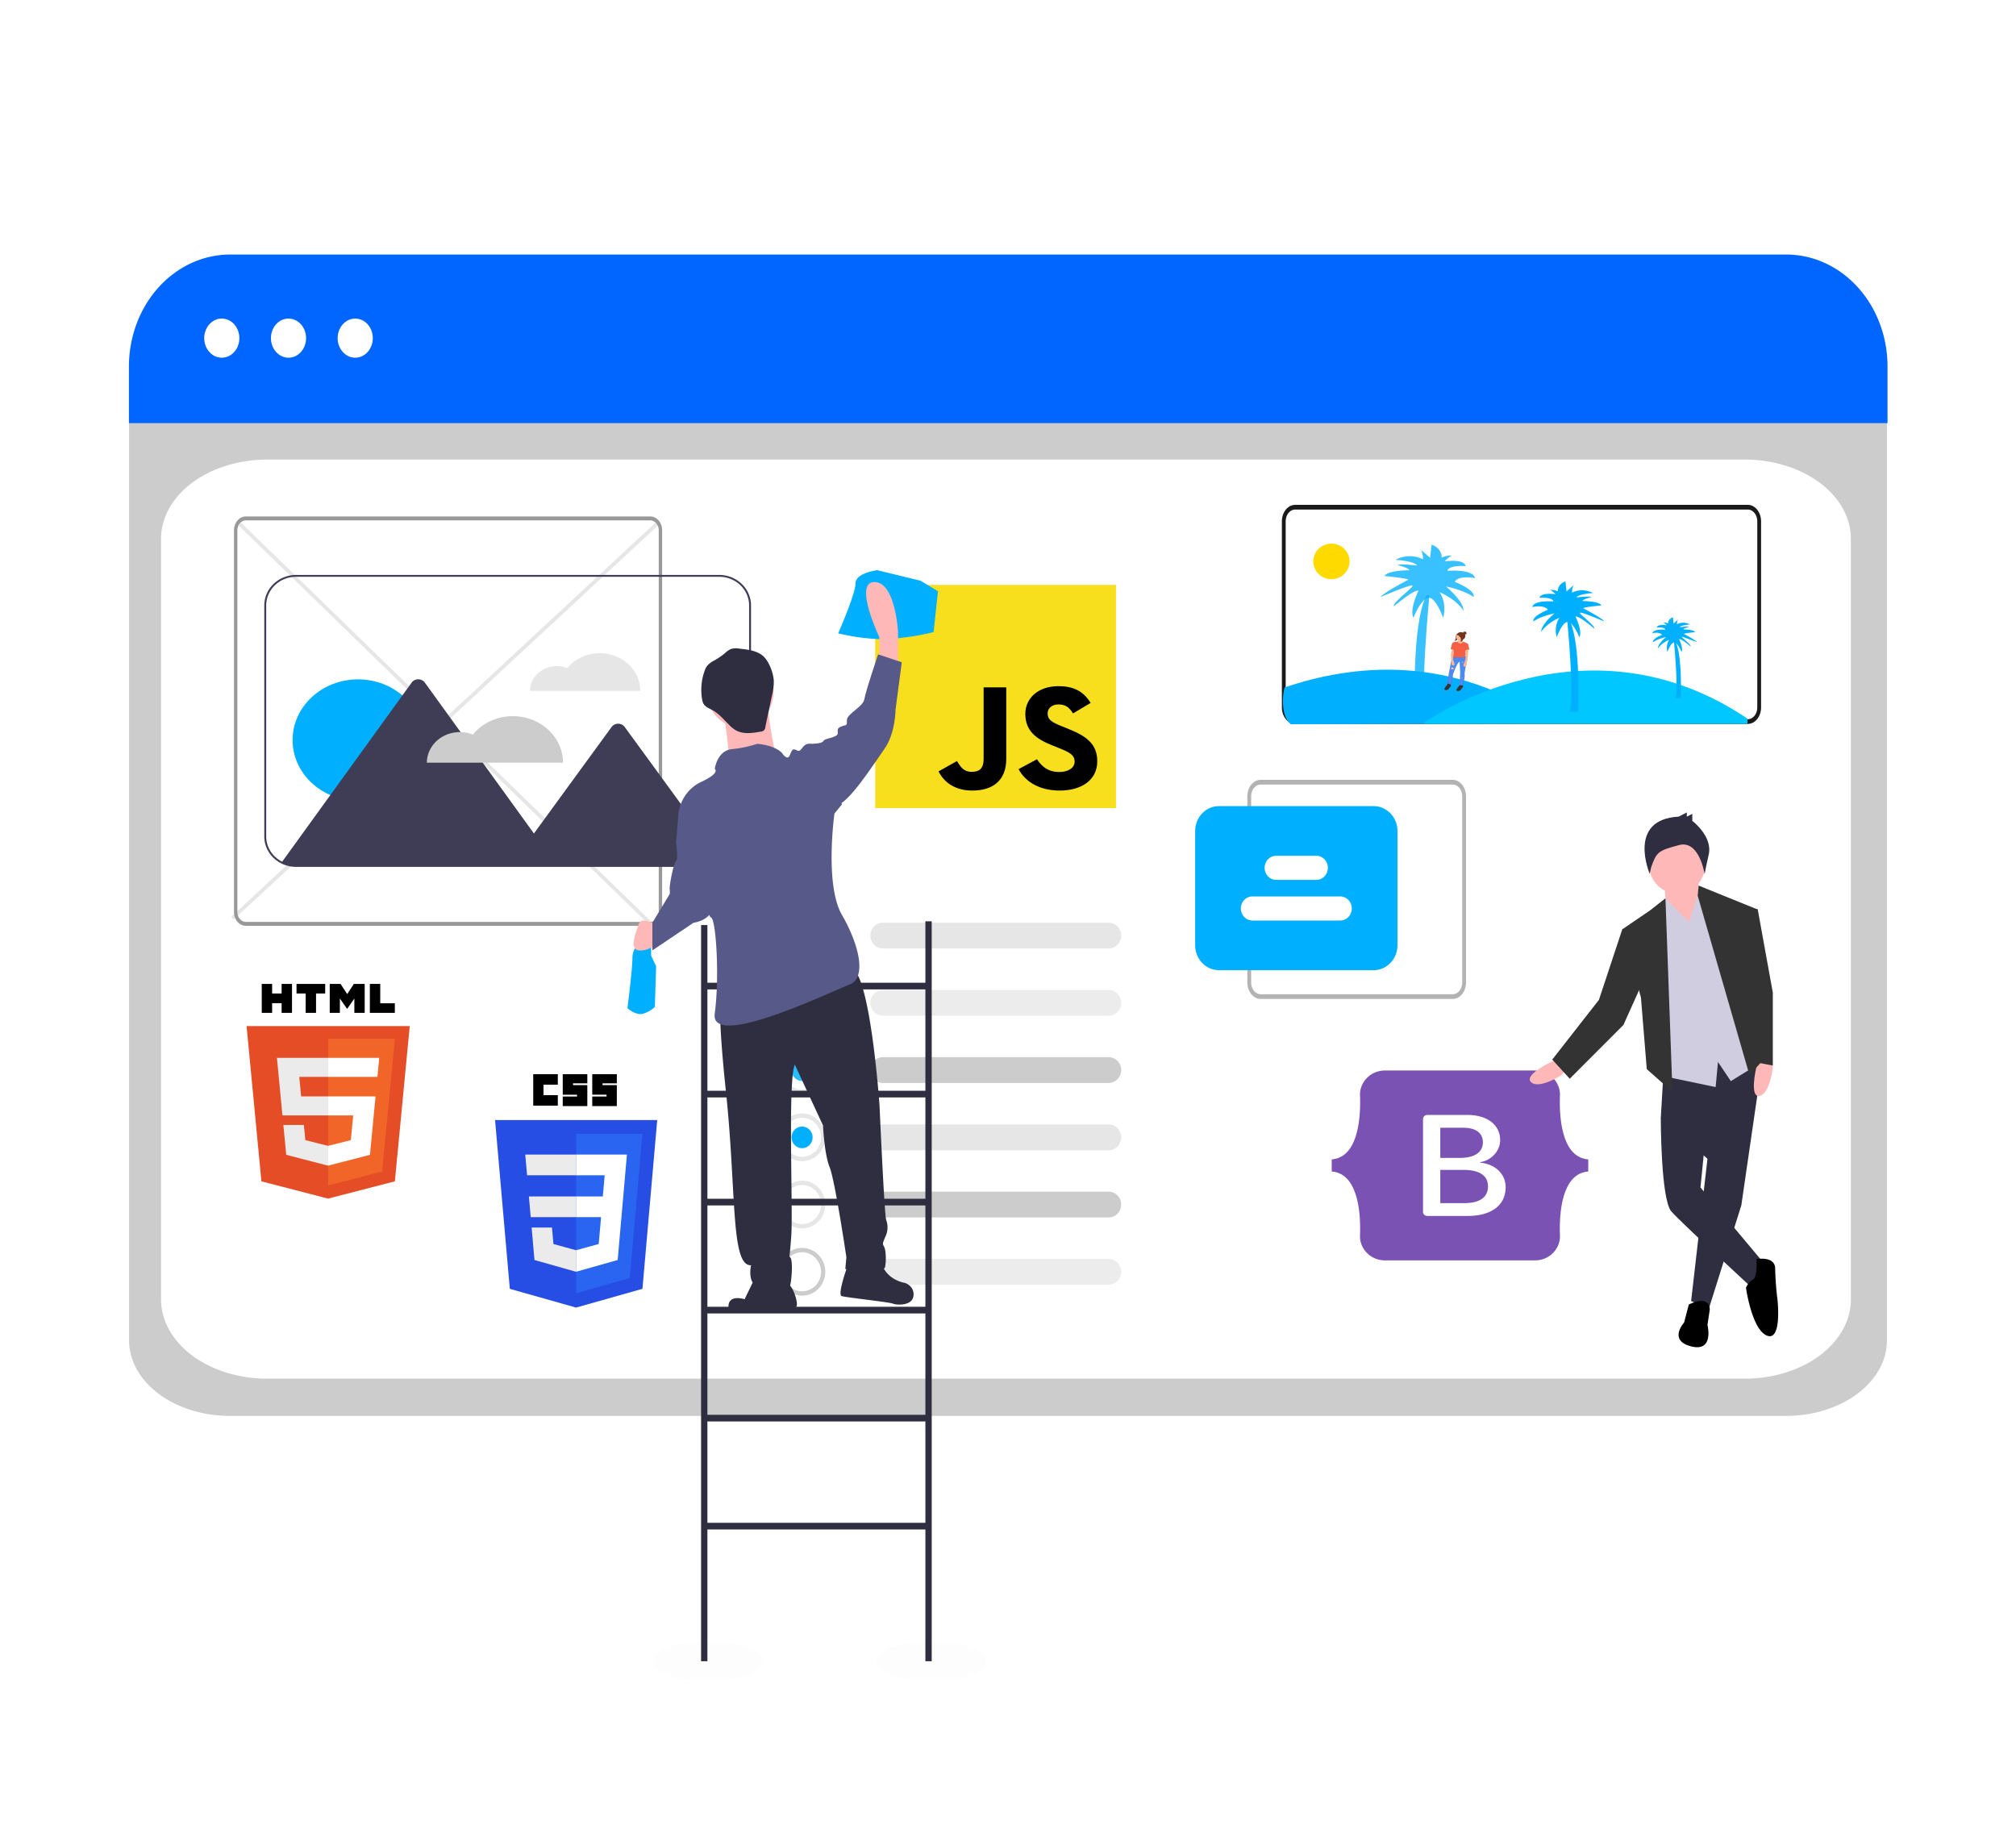 <svg xmlns="http://www.w3.org/2000/svg" xmlns:xlink="http://www.w3.org/1999/xlink" width="762" height="689.787" xmlns:v="https://vecta.io/nano"><style><![CDATA[.B{opacity:.1}.C{fill:#ccc}.D{fill:#fff}.E{fill:#e6e6e6}.F{fill:#2f2e41}.G{fill:#00b0ff}.H{fill:#72351c}.I{fill:#fdb797}.J{fill:#ffb8b8}.K{fill:#ececec}.L{fill:#f55f44}]]></style><defs><linearGradient y2="215.689" x2="-515.22" y1="240.206" x1="-515.22" id="A" gradientUnits="userSpaceOnUse"><stop offset="0" stop-color="gray" stop-opacity=".25"/><stop offset=".54" stop-color="gray" stop-opacity=".12"/><stop offset="1" stop-color="gray" stop-opacity=".1"/></linearGradient><path id="B" d="M333.659 348.734a4.737 4.875 0 0 0 0 9.749h85.302a4.737 4.875 0 0 0 .155-9.749q-.077-.001-.155 0z"/><path id="C" d="M303.172 362.652a8.762 9.018 0 1 1 8.763-9.018 8.772 9.028 0 0 1-8.763 9.018zm0-16.395a7.169 7.378 0 1 0 7.169 7.378 7.177 7.386 0 0 0-7.169-7.378z"/><path id="D" d="M303.172 388.065a8.762 9.018 0 1 1 8.763-9.017 8.772 9.028 0 0 1-8.763 9.017zm0-16.395a7.169 7.378 0 1 0 7.169 7.378 7.177 7.386 0 0 0-7.169-7.378z"/><path id="E" d="M-517.557 222.888a.172.146 0 0 0 .135.146 2.696 2.295 0 0 1 1.041.443c.572.381-.609-.762-.609-.762l-.396.075-.161.124z"/><path id="F" d="M-517.557 230.641l.604-.022.52.071h-.182z"/><path id="G" d="M-513.487 228.156h.604l.52.044h-.182z"/><path id="H" d="M-517.557 231.053h.604l.52.053h-.182z"/><path id="I" d="M-513.451 228.156h.604l.52.044h-.172z"/></defs><path d="M675.136 535.145H86.867a38.132 28.574 0 0 1-38.089-28.541V160.381a27.936 20.934 0 0 1 27.904-20.91h608.156a28.419 21.296 0 0 1 28.387 21.272v345.861a38.132 28.574 0 0 1-38.089 28.541z" class="C"/><path d="M100.972 521.069h558.511a40.102 29.954 0 0 0 40.102-29.954V203.65a40.102 29.954 0 0 0-40.102-29.954H100.972A40.102 29.954 0 0 0 60.87 203.65v287.465a40.102 29.954 0 0 0 40.102 29.954z" class="D"/><path d="M713.439 159.923H48.735v-21.454a38.273 42.329 0 0 1 38.242-42.268h588.221a38.273 42.329 0 0 1 38.242 42.268z" fill="#06f"/><g class="D"><ellipse ry="7.396" rx="6.644" cy="127.799" cx="83.83"/><ellipse ry="7.396" rx="6.644" cy="127.799" cx="109.048"/><ellipse ry="7.396" rx="6.644" cy="127.799" cx="134.266"/></g><g class="E"><path d="M90.209 198.618l.806-1.168 155.569 151.307-.806 1.168z"/><path d="M87.437 346.458L248.179 197.17l.836 1.143L88.273 347.601z"/></g><path fill="#1a1a1a" d="M660.614 273.614H489.552a5.037 6.24 0 0 1-5.031-6.233v-70.343a5.037 6.24 0 0 1 5.031-6.233h171.062a5.037 6.24 0 0 1 5.031 6.233v70.343a5.037 6.24 0 0 1-5.031 6.233zm-171.062-81.029a3.598 4.457 0 0 0-3.594 4.452v70.343a3.598 4.457 0 0 0 3.594 4.452h171.062a3.598 4.457 0 0 0 3.594-4.452v-70.343a3.598 4.457 0 0 0-3.594-4.452z"/><path fill="#b3b3b3" d="M549.091 377.554h-72.593a5.037 6.24 0 0 1-5.031-6.233v-70.343a5.037 6.24 0 0 1 5.031-6.233h72.593a5.037 6.24 0 0 1 5.031 6.233v70.343a5.037 6.24 0 0 1-5.031 6.233zm-72.593-81.029a3.598 4.457 0 0 0-3.594 4.452v70.343a3.598 4.457 0 0 0 3.594 4.452h72.593a3.598 4.457 0 0 0 3.594-4.452v-70.343a3.598 4.457 0 0 0-3.594-4.452z"/><path fill="#999" d="M245.778 349.926H92.94a4.5 5.239 0 0 1-4.495-5.233V200.421a4.5 5.239 0 0 1 4.495-5.233h152.838a4.5 5.239 0 0 1 4.495 5.233v144.272a4.501 5.239 0 0 1-4.495 5.233zM92.94 196.684a3.215 3.742 0 0 0-3.211 3.738v144.272a3.215 3.742 0 0 0 3.211 3.738h152.838a3.215 3.742 0 0 0 3.211-3.738V200.421a3.215 3.742 0 0 0-3.211-3.738z"/><g class="D"><path d="M501.576 351.352h-36.444a.743.72 0 0 1-.136-.01l17.236-28.896a1.207 1.168 0 0 1 2.101 0l12.122 20.319z"/><ellipse cy="324.064" cx="498.111" rx="5.399" ry="5.225"/></g><use xlink:href="#B" class="E"/><use xlink:href="#B" y="25.413" class="K"/><use xlink:href="#B" y="50.826" class="C"/><use xlink:href="#B" y="76.239" class="E"/><use xlink:href="#B" y="101.652" class="C"/><use xlink:href="#B" y="127.065" class="K"/><use xlink:href="#C" class="E"/><use xlink:href="#D" class="C"/><g class="E"><use xlink:href="#C" y="50.8"/><use xlink:href="#C" y="76.213"/><use xlink:href="#D" y="76.213"/></g><path d="M303.172 489.691a8.762 9.018 0 1 1 8.763-9.018 8.772 9.028 0 0 1-8.763 9.018zm0-16.396a7.169 7.378 0 1 0 7.169 7.378 7.177 7.386 0 0 0-7.169-7.378z" class="C"/><g class="G"><ellipse cy="353.634" cx="303.172" rx="3.983" ry="4.099"/><ellipse cy="404.46" cx="303.172" rx="3.983" ry="4.099" opacity=".843"/><ellipse cy="429.873" cx="303.172" rx="3.983" ry="4.099"/><path d="M519.198 366.686h-58.443a9.023 9.398 0 0 1-9.012-9.387V314.06a9.023 9.398 0 0 1 9.012-9.387h58.443a9.023 9.398 0 0 1 9.012 9.387v43.238a9.023 9.398 0 0 1-9.012 9.387z"/></g><path d="M497.598 332.55h-15.294a4.37 4.552 0 0 1 0-9.103h15.294a4.37 4.552 0 0 1 0 9.103zm9.038 15.361h-33.318a4.37 4.552 0 0 1 0-9.103h33.318a4.37 4.552 0 0 1 0 9.103z" class="D"/><path fill-rule="evenodd" fill="#7952b3" d="M523.494 404.6c-5.533 0-9.627 4.499-9.443 9.378.176 4.687-.053 10.758-1.698 15.709-1.651 4.965-4.441 8.111-8.999 8.515v4.559c4.558.405 7.348 3.549 8.999 8.515 1.645 4.951 1.874 11.022 1.698 15.709-.183 4.878 3.911 9.378 9.444 9.378h56.691c5.533 0 9.626-4.499 9.442-9.378-.176-4.687.053-10.758 1.698-15.709 1.651-4.965 4.434-8.111 8.992-8.515v-4.559c-4.558-.405-7.341-3.549-8.992-8.515-1.645-4.95-1.873-11.022-1.698-15.709.183-4.878-3.91-9.378-9.442-9.378h-56.693zm45.599 44.175c0 6.718-5.394 10.793-14.345 10.793H539.51a1.643 1.527 0 0 1-1.643-1.527v-35.118a1.643 1.527 0 0 1 1.643-1.527h15.151c7.464 0 12.362 3.756 12.362 9.523 0 4.048-3.295 7.671-7.493 8.306v.211c5.715.582 9.563 4.26 9.563 9.339zm-16.007-22.539h-8.688v11.401h7.318c5.657 0 8.776-2.116 8.776-5.899 0-3.545-2.682-5.502-7.405-5.502zm-8.688 15.925v12.565h9.008c5.89 0 9.01-2.196 9.01-6.322s-3.207-6.243-9.388-6.243h-8.629z"/><path fill="#f7df1e" d="M330.811 221.064h91.011v84.345h-91.011z"/><path d="M354.741 291.548l6.965-3.906c1.344 2.208 2.566 4.076 5.498 4.076 2.81 0 4.582-1.019 4.582-4.982v-26.95h8.553v27.062c0 8.21-5.193 11.946-12.768 11.946-6.842 0-10.813-3.284-12.829-7.247m30.243-.848l6.964-3.737c1.833 2.775 4.216 4.813 8.431 4.813 3.544 0 5.804-1.642 5.804-3.907 0-2.718-2.321-3.68-6.231-5.265l-2.138-.85c-6.171-2.434-10.264-5.491-10.264-11.946 0-5.945 4.887-10.474 12.524-10.474 5.437 0 9.347 1.755 12.157 6.341l-6.659 3.963c-1.466-2.434-3.054-3.397-5.498-3.397-2.505 0-4.093 1.472-4.093 3.397 0 2.378 1.589 3.341 5.254 4.813l2.138.849c7.27 2.888 11.363 5.831 11.363 12.455 0 7.134-6.048 11.04-14.173 11.04-7.942 0-13.074-3.51-15.578-8.096"/><path fill="#e44d26" d="M154.87 387.816l-5.619 58.668-25.256 6.526-25.186-6.517-5.613-58.677z"/><path fill="#f16529" d="M124.033 448.022l20.408-5.274 4.801-50.134h-25.209z"/><path d="M113.111 407.007h10.922v-7.197h-19.36l2.082 21.762h17.278v-7.196h-10.217zm1.74 18.164h-7.75l1.082 11.299 15.816 4.092.036-.009v-7.487l-.034.008-8.599-2.164-.55-5.74z" fill="#ebebeb"/><path d="M98.935 371.87h3.924v3.613h3.589v-3.613h3.924v10.942h-3.924v-3.664h-3.589v3.664h-3.924V371.87zm16.596 3.629h-3.454v-3.628h10.834v3.628h-3.456v7.313h-3.924v-7.313zm9.099-3.629h4.091l2.517 3.845 2.514-3.845h4.093v10.942h-3.907v-5.423l-2.699 3.89h-.067l-2.701-3.89v5.423h-3.839zm15.168 0h3.925v7.325h5.518v3.617h-9.443z"/><path d="M124.006 421.573h9.507l-.896 9.333-8.611 2.166v7.487l15.828-4.089.116-1.216 2.003-20.878h-17.947zm0-14.583v.018h18.649l.691-7.197h-19.341v7.179z" class="D"/><path fill="#264de4" d="M217.731 494.203l-25.03-7.085-5.578-63.79h61.291l-5.584 63.78z"/><path fill="#2965f1" d="M238.051 483.046l4.772-54.503h-25.053v60.236z"/><path d="M199.91 452.203l.688 7.823h17.171v-7.823zm-1.381-15.835l.698 7.824h18.543v-7.824zm19.24 36.153l-.034.009-8.546-2.353-.546-6.24h-7.703l1.075 12.284 15.718 4.449.035-.01v-8.14z" fill="#ebebeb"/><path d="M201.548 405.993h9.293v3.963h-5.407v3.963h5.407v3.963h-9.293zm11.152 0h9.293v3.446h-5.407v.689h5.407v7.925H212.7v-3.618h5.407v-.689H212.7zm11.152 0h9.293v3.446h-5.407v.689h5.407v7.925h-9.293v-3.618h5.407v-.689h-5.407z"/><path d="M235.578 452.203l1.385-15.835h-19.221v7.824h10.812l-.698 8.011h-10.114v7.823h9.448l-.891 10.147-8.558 2.355v8.139l15.73-4.445.115-1.322 1.803-20.597z" class="D"/><g transform="matrix(.927 0 0 .949 1028.222 33.62)"><path d="M-476.187 252.618l-106.662.397c-5.116-3.695-2.841-16.255-2.117-14.791 26.705-8.803 67.267-13.879 108.779 14.394z" class="G"/><path fill="#00c7ff" d="M-396.663 250.776v2.06h-131.83v-.439s64.87-45.657 131.83-1.62z"/><ellipse fill="#ffda00" cy="188.156" cx="-566.32" rx="7.405" ry="7.088"/><g class="G"><path d="M-527.545 249.35h-4.724s-1.476-36.433 4.724-47.677h1.181s-4.134 41.222-1.181 47.677z" opacity=".775"/><path d="M-530.793 199.799s-3.838 7.496-2.067 10.827c0 0 2.657-6.871 5.754-7.912s6.345 7.912 6.345 7.912 1.772-5.622-1.476-10.189c0 0 6.496 2.499 9.744 7.288 0 0 .591-3.101-7.086-9.578 0 0 6.791 1.249 11.22 4.164 0 0 1.476-2.29-7.677-6.038 0 0 1.181-2.707 8.267-1.458 0 0 0-3.544-11.22-2.915 0 0 0-2.29 7.381-1.874 0 0 0-2.915-8.562-1.874 0 0 1.771-1.874 2.953-2.29a5.937 4.186 0 0 0-4.134.833s.295-3.748-4.134-5.205l-.591 5.205s-4.963-4.124-3.838-3.331c.295.208 1.181 2.707.886 3.956 0 0-5.026-2.915-11.22.208 0 0 7.677.416 8.858 2.29 0 0-6.495-.833-7.972-.208 0 0 5.026 1.249 4.724 2.082 0 0-8.858 0-10.051 2.29 0 0 9.153.833 9.744 1.458 0 0-10.629 5.414-11.22 6.871 0 0 10.924-4.581 12.696-4.581s-7.972 6.645-7.381 8.329c.025-.013 8.022-6.676 10.058-6.26z" opacity=".775"/><path d="M-469.279 247.985h3.606s1.131-27.834-3.606-36.424h-.905s3.166 31.485.905 36.424z"/><path d="M-466.798 210.13s2.934 5.728 1.577 8.271c0 0-2.029-5.25-4.397-6.043s-4.85 6.043-4.85 6.043-1.351-4.293 1.131-7.793a19.606 13.826 0 0 0-7.444 5.569s-.452-2.388 5.415-7.319c0 0-5.189.952-8.569 3.181 0 0-1.131-1.75 5.868-4.612 0 0-.905-2.069-6.313-1.112 0 0 0-2.702 8.569-2.215 0 0 0-1.75-5.654-1.431 0 0 0-2.215 6.54-1.431 0 0-1.351-1.431-2.255-1.75a4.536 3.199 0 0 1 3.141.638s-.226-2.862 3.141-3.987l.452 3.987 2.934-2.543a9.894 6.977 0 0 0-.678 3.021s3.832-2.215 8.569.159c0 0-5.868.319-6.766 1.75 0 0 4.963-.638 6.087-.159 0 0-3.832.952-3.606 1.59 0 0 6.766 0 7.67 1.75 0 0-6.992.638-7.444 1.112 0 0 8.123 4.138 8.569 5.25 0 0-8.343-3.5-9.7-3.5s6.087 5.09 5.654 6.362c.031-.018-6.056-5.099-7.639-4.789zm40.696 32.415h2.236s.697-17.238-2.236-22.558h-.559s1.954 19.515.559 22.558z"/><path d="M-424.563 219.101s1.815 3.544.98 5.121c0 0-1.256-3.252-2.726-3.743s-3.003 3.743-3.003 3.743-.836-2.658.697-4.829a12.143 8.563 0 0 0-4.611 3.447s-.276-1.48 3.355-4.532a14.172 9.994 0 0 0-5.308 1.971s-.697-1.085 3.631-2.857c0 0-.559-1.28-3.914-.691 0 0 0-1.675 5.308-1.378 0 0 0-1.085-3.493-.886 0 0 0-1.378 4.052-.886a6.138 4.328 0 0 0-1.395-1.085 2.808 1.98 0 0 1 1.954.394s-.138-1.772 1.954-2.463l.276 2.463 1.815-1.577a6.125 4.319 0 0 0-.421 1.87 4.353 3.07 0 0 1 5.308.097s-3.631.195-4.19 1.085c0 0 3.072-.394 3.769-.097 0 0-2.375.589-2.236.983 0 0 4.19 0 4.749 1.085 0 0-4.328.394-4.611.691 0 0 5.026 2.561 5.308 3.252l-6.006-2.166c-.836 0 3.769 3.154 3.493 3.938.013.005-3.763-3.15-4.737-2.95z"/></g><path fill="url(#A)" d="M-509.954 223.052h0l-.39-1.772a1.129.961 0 0 0-.354-.696l-1.806-.753a2.045 1.741 0 0 1-.323-.443l.031-.04a1.082.921 0 0 0 .208-.359.718.611 0 0 0 0-.102h.026a.671.571 0 0 0 .744-.443v-.04a.671.571 0 0 1-.609.443 1.842 1.568 0 0 0 .817-1.302v-.066a.666.567 0 0 0 .307-.381v-.04a.666.567 0 0 1-.317.354 1.832 1.559 0 0 0-.115-.443h.047a.671.571 0 0 0 .671-.571v-.04a.671.571 0 0 1-.666.532h-.083v-.027a1.098.935 0 0 0 .77-.758v-.04a.666.567 0 0 1-.135.306.671.571 0 0 0-1.322-.168l-.12-.058a.671.571 0 0 1 .604-.416h-.047a.671.571 0 0 0-.64.385 1.842 1.568 0 0 0-2.321.567c-.14.089-.323.217-.317.328a1.275 1.085 0 0 0-.161.168 2.55 2.171 0 0 0-.208 1.183 1.473 1.254 0 0 1-.479 1.085.635.54 0 0 0 .489 0 1.884 1.604 0 0 0 .432-.217.968.824 0 0 0 .307-.253v-.022a1.52 1.294 0 0 0 .276.124c.037.266.047.571-.094.673h0l.026-.049a1.691 1.44 0 0 1-1.171.284 1.462 1.245 0 0 0-1.212.665l-.567 2.016v.071a.182.155 0 0 0 .135.111l.177.04a3.674 3.128 0 0 1-.12 1.023 10.268 8.741 0 0 0-.203 1.506c.041.253.115 1.568.151 2.193a7.629 6.495 0 0 0-.151.647l-.838 4.279-.593 4.461-.109.598s-1.702 1.816-1.202 2.073 1.27.368 2.004-.598a1.837 1.564 0 0 1 .468-.598.687.585 0 0 0 .234-.501l-.052-.443.088.027h.052s.838-2.344.744-3.987c0 0 1.561-4.705 2.732-5.445v-.031l.109-.044.25 4.559-.255 5.024-.057.301s-1.702 1.816-1.202 2.073 1.27.368 2.004-.598a1.837 1.564 0 0 1 .468-.598.687.585 0 0 0 .234-.501l-.078-.665c.291-.846 1.041-3.283.734-4.696l.52-3.004c.52-.501.453-1.772.453-1.772.411-.731.521-3.597.521-3.597l.104-1.418a1.384 1.178 0 0 1 .234 0h.083v-.027a.156.133 0 0 0 .037-.04h.031v-.036zm-1.457 2.88l-.156-.292h-.042v-.036a.203.173 0 0 1 0-.036v-.036a1.436 1.223 0 0 0 .062-.146.651.554 0 0 0 .099-.306 3.404 2.897 0 0 1 .037.851zm-.156-1.214l-.104-.948.031-.075.14 1.205zm-4.934.128a.39.332 0 0 0-.094.257v.031a1.265 1.077 0 0 0 .047.284l-.161.594v-1.134a2.946 2.507 0 0 0 .281-.381.729.62 0 0 1-.073.35z"/><path d="M-515.449 217.528a2.456 2.091 0 0 0-.203 1.139 1.421 1.209 0 0 1-.463 1.046.614.523 0 0 0 .473 0 1.816 1.546 0 0 0 .416-.208.932.793 0 0 0 .297-.244 1.103.939 0 0 0 .068-.483 6.016 5.121 0 0 1 .089-.864c.031-.177.229-.66 0-.753s-.578.235-.677.368z" class="H"/><path d="M-518.889 236.36l-.161.886s-1.639 1.772-1.155 1.998 1.223.354 1.931-.576a1.769 1.506 0 0 1 .448-.576h0a.661.563 0 0 0 .224-.483l-.161-1.351zm4.933.35l-.161.886s-1.639 1.772-1.155 1.998 1.223.354 1.931-.576a1.769 1.506 0 0 1 .447-.576h0a.661.563 0 0 0 .224-.483l-.161-1.351z" fill="#333"/><path fill="#4d8af0" d="M-516.511 226.118s-.77.474-1.041 2.122l-.807 4.124s-.682 3.739-.557 4.457l1.364.399s.807-2.259.718-3.832c0 0 1.639-4.971 2.789-5.316l.245 4.39-.26 4.94 1.166.199s1.181-3.145.807-4.811l.609-3.544s.697-1.892-.271-3.544z"/><path d="M-514.164 228.138v-.075c-1.15.35-2.789 5.316-2.789 5.316-.028 1.286-.264 2.562-.703 3.792l.146.044s.807-2.259.718-3.832c-.005.004 1.494-4.514 2.628-5.245zm2.462-2.414h-.156c.56 1.111.651 2.352.26 3.513l-.609 3.544c.359 1.577-.687 4.479-.796 4.785l.151.027s1.181-3.145.807-4.811l.609-3.544s.703-1.883-.265-3.513z" class="B"/><use xlink:href="#E" class="L"/><use xlink:href="#E" class="B"/><path d="M-511.926 223.898a3.643 3.101 0 0 1 1.624-.545.151.128 0 0 0 .151-.128h0s-1.363-.456-1.775.673z" class="L"/><path d="M-510.152 223.221s-1.363-.443-1.775.673c0 0 1.004-.656 1.702-.549" class="B"/><ellipse cy="217.882" cx="-513.508" rx="1.775" ry="1.511" class="H"/><path d="M-514.731 218.941s.25.886 0 1.068-.755.518-.375.78 1.738.704 2.191.487.968-.151.843-.594-1.114-.35-1.129-2.552z" class="I"/><path d="M-517.245 222.623a6.495 5.529 0 0 1-.109 1.435 9.888 8.417 0 0 0-.198 1.449c.052.319.161 2.428.161 2.428s-.198 1.847.859 1.679-.161-2.109-.161-2.109l.052-2.521a2.763 2.352 0 0 0 .52-1.13c.078-.607-1.124-1.232-1.124-1.232z" class="B"/><path d="M-517.26 222.623a6.495 5.529 0 0 1-.109 1.435 9.888 8.417 0 0 0-.198 1.449c.052.319.161 2.428.161 2.428s-.198 1.847.859 1.679-.161-2.109-.161-2.109l.052-2.521a2.763 2.352 0 0 0 .52-1.13c.073-.607-1.124-1.232-1.124-1.232z" class="I"/><path d="M-510.5 222.76l-.146 1.971s-.089 2.764-.484 3.464c0 0 .109 1.94-.952 1.892s.177-2.122.177-2.122.567-2.157.276-2.84l-.276-2.366z" class="B"/><path d="M-510.485 222.76l-.146 1.971s-.088 2.764-.484 3.464c0 0 .109 1.94-.952 1.892s.177-2.122.177-2.122.567-2.157.276-2.84l-.276-2.366z" class="I"/><path d="M-513.925 220.851s.859.337 1.327-.665l1.743.727a1.088.926 0 0 1 .338.673l.375 1.71s-1.275-.368-1.671.642l.109.961a1.218 1.037 0 0 1-.057.718.187.159 0 0 0 0 .128.552.47 0 0 1-.52.611 10.58 9.006 0 0 0-1.4.093c-.375.093-1.509-.182-1.884 0s-1.166-.137-1.166-.137l.213-.78s-.146-.381.037-.518.073-1.329-.089-1.666c0 0-.645-.518-1.041-.443l.52-1.971a1.405 1.196 0 0 1 1.166-.642 1.634 1.391 0 0 0 1.129-.275s-.39.727.869.833z" class="B"/><path d="M-513.836 220.815c.234.053.859.111 1.233-.691l1.743.727a1.088.926 0 0 1 .338.673l.375 1.71s-1.275-.368-1.671.642l.109.961.073.19a.64.545 0 0 1-.089.487.203.173 0 0 0-.036.177.552.47 0 0 1-.52.611 10.58 9.006 0 0 0-1.4.093c-.375.093-1.509-.182-1.884 0s-1.166-.137-1.166-.137l.213-.78s-.146-.381.036-.518.073-1.329-.088-1.666c0 0-.645-.518-1.041-.443l.52-1.971a1.405 1.196 0 0 1 1.166-.642 1.634 1.391 0 0 0 1.129-.275s-.422.656.687.797z" class="B"/><path d="M-513.836 220.846c.234.053.859.111 1.233-.691l1.743.727a1.088.926 0 0 1 .338.673l.375 1.71s-1.275-.368-1.671.642l.109.961a1.218 1.037 0 0 1-.057.718.187.159 0 0 0 0 .128.552.47 0 0 1-.521.611 10.58 9.006 0 0 0-1.4.093c-.375.093-1.509-.182-1.884 0s-1.166-.137-1.166-.137l.213-.78s-.146-.381.036-.518.073-1.329-.089-1.666c0 0-.645-.518-1.041-.443l.52-1.971a1.405 1.196 0 0 1 1.166-.642 1.634 1.391 0 0 0 1.129-.275s-.422.656.687.797z" class="L"/><path d="M-513.175 218.21l-1.525.811a4.954 4.217 0 0 1 .089.443 1.468 1.249 0 0 0 .546.089 1.561 1.329 0 0 0 .989-.381 5.928 5.046 0 0 1-.099-.961z" class="B"/><ellipse cy="218.201" cx="-514.096" rx="1.473" ry="1.254" class="I"/><g class="H"><ellipse cy="216.691" cx="-511.926" rx=".645" ry=".549"/><path d="M-511.801 217.271a.645.549 0 0 1-.645-.509v.04a.645.549 0 1 0 1.291 0v-.04a.645.549 0 0 1-.645.509z"/><path d="M-512.171 217.794a.645.549 0 0 1-.52-.602v.036a.646.55 0 1 0 1.27.199v-.04a.645.549 0 0 1-.749.408zm-.499 1.329a.645.549 0 0 1-.52-.602v.036a.646.55 0 0 0 1.27.199v-.04a.645.549 0 0 1-.749.408z"/><path d="M-511.801 216.979a.645.549 0 0 1-.645-.514v.04a.645.549 0 1 0 1.291 0v-.04a.645.549 0 0 1-.645.514z"/><path d="M-512.702 216.682a.645.549 0 0 1 .609-.545h-.047a.645.549 0 0 0 0 1.099h.047a.645.549 0 0 1-.609-.554z"/></g><path d="M-512.051 221.865a2.326 1.98 0 0 1 0 .824s-.089.718.052.842m-4.413-1.498a2.326 1.98 0 0 1 0 .824s-.088.718.053.842m-.09 1.28a.64.545 0 0 0 .432 0 .895.762 0 0 1 .52 0m-.733-1.081a3.721 3.168 0 0 0 1.488-.199s1.832.381 2.352.106" class="B"/><rect ry=".297" rx=".349" height=".594" width="1.129" y="230.482" x="-517.562" class="I"/><g fill="#f0e4e4"><use xlink:href="#F"/><use xlink:href="#G"/><use xlink:href="#G" y="0.106"/><use xlink:href="#G" y="0.217"/><use xlink:href="#G" y="0.323"/><use xlink:href="#H"/><use xlink:href="#H" y="-0.053"/><use xlink:href="#H" y="-0.106"/><use xlink:href="#H" y="-0.159"/><use xlink:href="#F" y="-0.08"/><use xlink:href="#F" y="-0.173"/></g><path d="M-513.846 217.399a3.56 3.03 0 0 0 .208 1.382 1.931 1.644 0 0 1-.078 1.329.52.443 0 0 0 .458-.097 1.775 1.511 0 0 0 .333-.332 1.041.886 0 0 0 .203-.346 1.608 1.369 0 0 0-.104-.585 8.847 7.531 0 0 1-.219-1.032c-.031-.213 0-.824-.281-.886s-.468.39-.52.567z" class="B"/><path d="M-513.81 217.386a3.56 3.03 0 0 0 .208 1.382 1.931 1.644 0 0 1-.078 1.329.52.443 0 0 0 .458-.097 1.775 1.511 0 0 0 .333-.332 1.041.886 0 0 0 .203-.346 1.608 1.369 0 0 0-.104-.585 8.847 7.531 0 0 1-.219-1.032c-.031-.213 0-.824-.281-.886s-.468.385-.52.567z" class="H"/><path d="M-514.445 217.714c.125.111.151.275.255.399a.921.784 0 0 0 .729.248.411.35 0 0 1 .213.04c.115.062.12.204.193.301a.416.354 0 0 0 .609 0 1.004.855 0 0 0 .234-.545 4.007 3.411 0 0 0 0-.66 1.187 1.01 0 0 0-.328-.673 1.384 1.178 0 0 0-.578-.213 1.712 1.458 0 0 0-.89-.058 1.603 1.364 0 0 0-.406.173q-.265.146-.52.297c-.192.115-.557.346-.203.47.224.089.505.049.692.222z" class="B"/><path d="M-514.409 217.696c.125.111.151.275.255.399a.921.784 0 0 0 .729.248.411.35 0 0 1 .213.04c.115.062.12.204.192.301a.416.354 0 0 0 .609 0 1.004.855 0 0 0 .234-.545 4.007 3.411 0 0 0 0-.66 1.187 1.01 0 0 0-.328-.673 1.384 1.178 0 0 0-.578-.213 1.712 1.458 0 0 0-.89-.058 1.603 1.364 0 0 0-.406.173q-.265.146-.52.297c-.192.115-.557.346-.203.47.224.089.52.053.692.221z" class="H"/><g fill="#f0e4e4"><use xlink:href="#I"/><use xlink:href="#I" y="0.106"/><use xlink:href="#I" y="0.217"/><use xlink:href="#I" y="0.323"/><use xlink:href="#G" x="-0.224" y="6.202"/><use xlink:href="#G" x="-0.224" y="6.313"/><use xlink:href="#G" x="-0.224" y="6.419"/><use xlink:href="#G" x="-0.224" y="6.525"/></g><path d="M-473.903 386.096l-2.855 1.428s-11.422 5.235-8.09 8.09 12.373-2.855 12.373-2.855l1.904-2.38z" class="J"/><path d="M-412.511 486.035l-7.138-3.331 6.662-56.632-19.036-16.181 1.428-23.795 40.236-.711-8.826 59.247z" class="F"/><path d="M-420.602 484.132s8.09-4.283 8.566 1.904l-.952 6.187s2.855 10.946-6.663 8.566-2.855-9.518-2.855-9.518z"/><path d="M-425.837 404.656l-6.187 5.235s0 32.361 4.283 37.12 31.41 29.03 32.361 29.982 5.235-9.518 5.235-9.518l-25.699-29.982 1.904-18.56z" class="F"/><path d="M-392.999 466.048s7.614-1.428 7.614 3.807a115.23 115.23 0 0 0 .952 12.373c0 0 1.904 16.657-4.283 14.277s-8.566-19.036-8.566-19.036a7.09 7.09 0 0 1 2.855-3.331c1.904-.952 1.428-8.09 1.428-8.09z"/><g class="J"><path d="M-430.595 315.662l13.801-.952 1.428 17.609-3.807 6.662-10.47-9.994z"/><circle cx="-425.361" cy="309" r="11.422"/></g><path fill="#d0cde1" d="M-430.122 322.288l9.521 9.555 4.759-13.801 8.566 9.518 15.705 60.439-11.898 7.139-5.234-7.615-.952 9.994-23.32-4.759-1.903-63.771z"/><g fill="#333"><path d="M-430.119 322.325l-6.187 4.759-11.422 7.614 7.615 27.127 2.379 28.554 10.47 9.042z"/><path d="M-457.246 362.776l-19.036 23.796 7.139 7.614 21.891-21.416 8.091-17.608-5.235-19.988-3.332-.476z"/></g><path d="M-392.424 386.532l-.649 3.126s-2.971 12.208 1.335 11.363 5.428-11.48 5.428-11.48l-.688-2.969z" class="J"/><path fill="#333" d="M-392.999 326.608l-2.855 28.554 5.711 31.41-5.711 6.186-21.116-71.444.384-4.045z"/><path d="M-424.763 289.817l3.353-1.676v1.676l2.235-1.118v2.794s8.382 6.146 6.705 13.41-1.676 7.823-1.676 7.823-2.119-13.814-10.501-11.579-9.056 2.639-11.291 8.785l-.606 2.636s-9.451-21.635 11.782-22.752z" class="F"/><path fill="#333" d="M-392.523 326.608l6.187 33.313v29.03l-7.614-1.428-6.187-43.783 3.807-17.132z"/></g><path d="M226.673 246.887a15.335 14.222 0 0 0-12.246 5.647 10.097 9.364 0 0 0-14.089 8.6h41.696a15.362 14.247 0 0 0-15.362-14.247z" class="E"/><ellipse ry="22.943" rx="24.738" cy="279.71" cx="135.328" class="G"/><path fill="#3f3d56" d="M274.225 326.992a11.578 11.122 0 0 1-2.673.297H112.105a11.577 11.121 0 0 1-5.615-1.385l.425-.586 48.684-67.334a3.028 2.909 0 0 1 4.976 0l41.238 57.032 29.35-40.246a3.032 2.913 0 0 1 4.969 0l19.911 27.298z"/><path d="M193.841 270.676a18.92 17.547 0 0 0-15.109 6.967 12.458 11.553 0 0 0-17.382 10.61h51.444a18.953 17.577 0 0 0-18.953-17.577z" class="C"/><path fill="#3f3d56" d="M271.848 327.637H111.914a12.012 11.503 0 0 1-12.022-11.514v-87.309a12.036 11.527 0 0 1 12.022-11.514h159.934a12.036 11.527 0 0 1 12.022 11.514v87.309a12.009 11.5 0 0 1-12.022 11.514zM111.914 217.999a11.307 10.828 0 0 0-11.294 10.816v87.309a11.283 10.806 0 0 0 11.294 10.816h159.934a11.281 10.803 0 0 0 11.294-10.816v-87.309a11.307 10.828 0 0 0-11.294-10.816z"/><g class="K"><ellipse cx="267.576" cy="627.873" rx="20.7" ry="7.559" class="B"/><ellipse cx="351.969" cy="627.873" rx="20.7" ry="7.559" class="B"/></g><path d="M349.776 348.201v23.221H267.38v-21.801h-2.388v278.252h2.388v-49.814h82.396v49.814h2.388V348.201zm0 25.74v38.304H267.38v-38.304zM267.38 493.892v-38.304h82.396v38.304zm82.396 2.52v38.304H267.38v-38.304zm-82.396-43.343v-38.305h82.396v38.305zm0 122.471v-38.304h82.396v38.304z" class="F"/><path d="M241.399 353.73v3.48s-2.357.994-2.357 4.972-1.885 18.894-1.885 18.894 3.299 2.983 6.127 1.989a11.514 12.146 0 0 0 4.242-2.486l.471-15.414-1.885-3.978v-6.961zm90.171-138.226s-8.197.994-8.197 4.972-6.558 18.894-6.558 18.894 11.476 2.983 21.313 1.989 14.755-2.486 14.755-2.486l1.639-15.414-6.558-3.978z" class="G"/><path d="M332.369 250.309v-9.447s-9.898-20.883-1.885-20.883 8.956 18.894 8.956 18.894v13.425zm-84.842 98.946s-5.185-2.983-6.127 0-3.771 9.447 0 9.944 7.542-2.983 7.542-2.983z" class="J"/><g class="F"><path d="M273.045 369.395s-2.838 3.954 1.28 42.53 1.745 66.665 9.562 66.28c0 0-2.04 8.365 4.602 8.673s9.678.795 10.195-1.138 1.327-10.873-.477-10.784c0 0 .112 2.537.866-7.671s-1.38-58.418 1.346-64.91l10.66 22.997s.477 10.784 2.506 15.77 6.327 34.017 6.327 34.017l-.405 4.47s14.544 1.827 15.033-.74.321-6.373-.337-7.612-.658-1.239.433-3.836a7.29 7.69 0 0 0 .321-6.373c-.686-1.873-2.51-43.105-2.51-43.105s-3.421-50.053-10.749-52.235-48.652 3.667-48.652 3.667z"/><path d="M285.859 481.923l-4.418 9.118s-7.643-2.484-5.817 4.737a120.297 126.9 0 0 0 21.935-1.398s3.063 1.121 3.58-.812-1.882-8.49-3.686-8.401-11.594-3.243-11.594-3.243zm34.765-4.255s-4.305 11.655-2.473 12.2 18.18 2.283 19.411 2.858 7.272.913 7.705-2.922-3.231-4.927-3.231-4.927-6.671-.943-8.756-7.197-12.656-.014-12.656-.014z"/></g><g class="J"><ellipse cx="279.802" cy="261.549" rx="12.591" ry="13.282"/><path d="M273.176 267.84s3.313 18.175 1.988 21.67 18.555-1.398 18.555-1.398-3.976-18.175-3.313-22.369-17.229 2.097-17.229 2.097z"/></g><path d="M279.42 245.144a7.117 7.507 0 0 0-3.15.147 8.212 8.663 0 0 0-2.238 1.549 26.198 27.636 0 0 1-3.827 2.675 8.93 9.42 0 0 0-2.978 2.202 6.336 6.684 0 0 0-.841 1.678 19.063 20.11 0 0 0-1.002 10.945 4.769 5.031 0 0 0 .441 1.503c.689 1.339 2.21 1.866 3.491 2.568 2.433 1.332 4.277 3.576 6.273 5.558a12.263 12.936 0 0 0 2.478 2.015c2.847 1.637 6.326 1.103 9.522.524a1.716 1.81 0 0 0 1.713-1.828l2.522-11.968a18.51 19.526 0 0 0 .646-5.443c-.176-2.905-1.667-6.93-3.688-8.993-2.355-2.405-6.286-2.787-9.364-3.131z" class="F"/><g fill="#575a88"><path d="M270.151 290.583s.943-6.961 6.599-7.458a46.631 49.191 0 0 0 9.427-1.989c.471 0 6.599.497 9.427 3.481 0 0 1.885 2.983 2.828.994s.943-2.983 2.828-1.989 1.885-2.983 5.185-2.486 11.784 22.872 11.784 22.872l-2.828 3.481s-3.771 26.85 2.828 38.286 9.427 23.866 2.828 26.353-52.791 24.861-50.905 10.939.471-35.8-1.414-36.297-12.255-39.777-12.255-39.777a14.64 15.444 0 0 1 8.484-11.436c7.542-3.481 5.185-4.972 5.185-4.972z"/><path d="M304.088 283.125l2.357-1.989s4.242 0 4.713-.994 2.828-.994 4.713-1.989-.471-2.486 1.885-3.481 2.357 0 2.357-2.486 6.127-4.972 6.599-7.955 5.185-16.905 5.185-16.905l8.956 2.983-2.357 17.9s0 8.95-4.242 14.917-13.669 20.883-18.382 21.38-11.784-21.38-11.784-21.38zm-44.778 21.38l-2.828 2.486-.943 11.436c0 .497.943 6.464 0 6.961s-2.828 10.442-2.357 10.939h0v1.492l-6.599 10.939V359.2l15.554-10.442s8.956-.994 7.542-9.447-10.37-34.805-10.37-34.805z"/></g></svg>